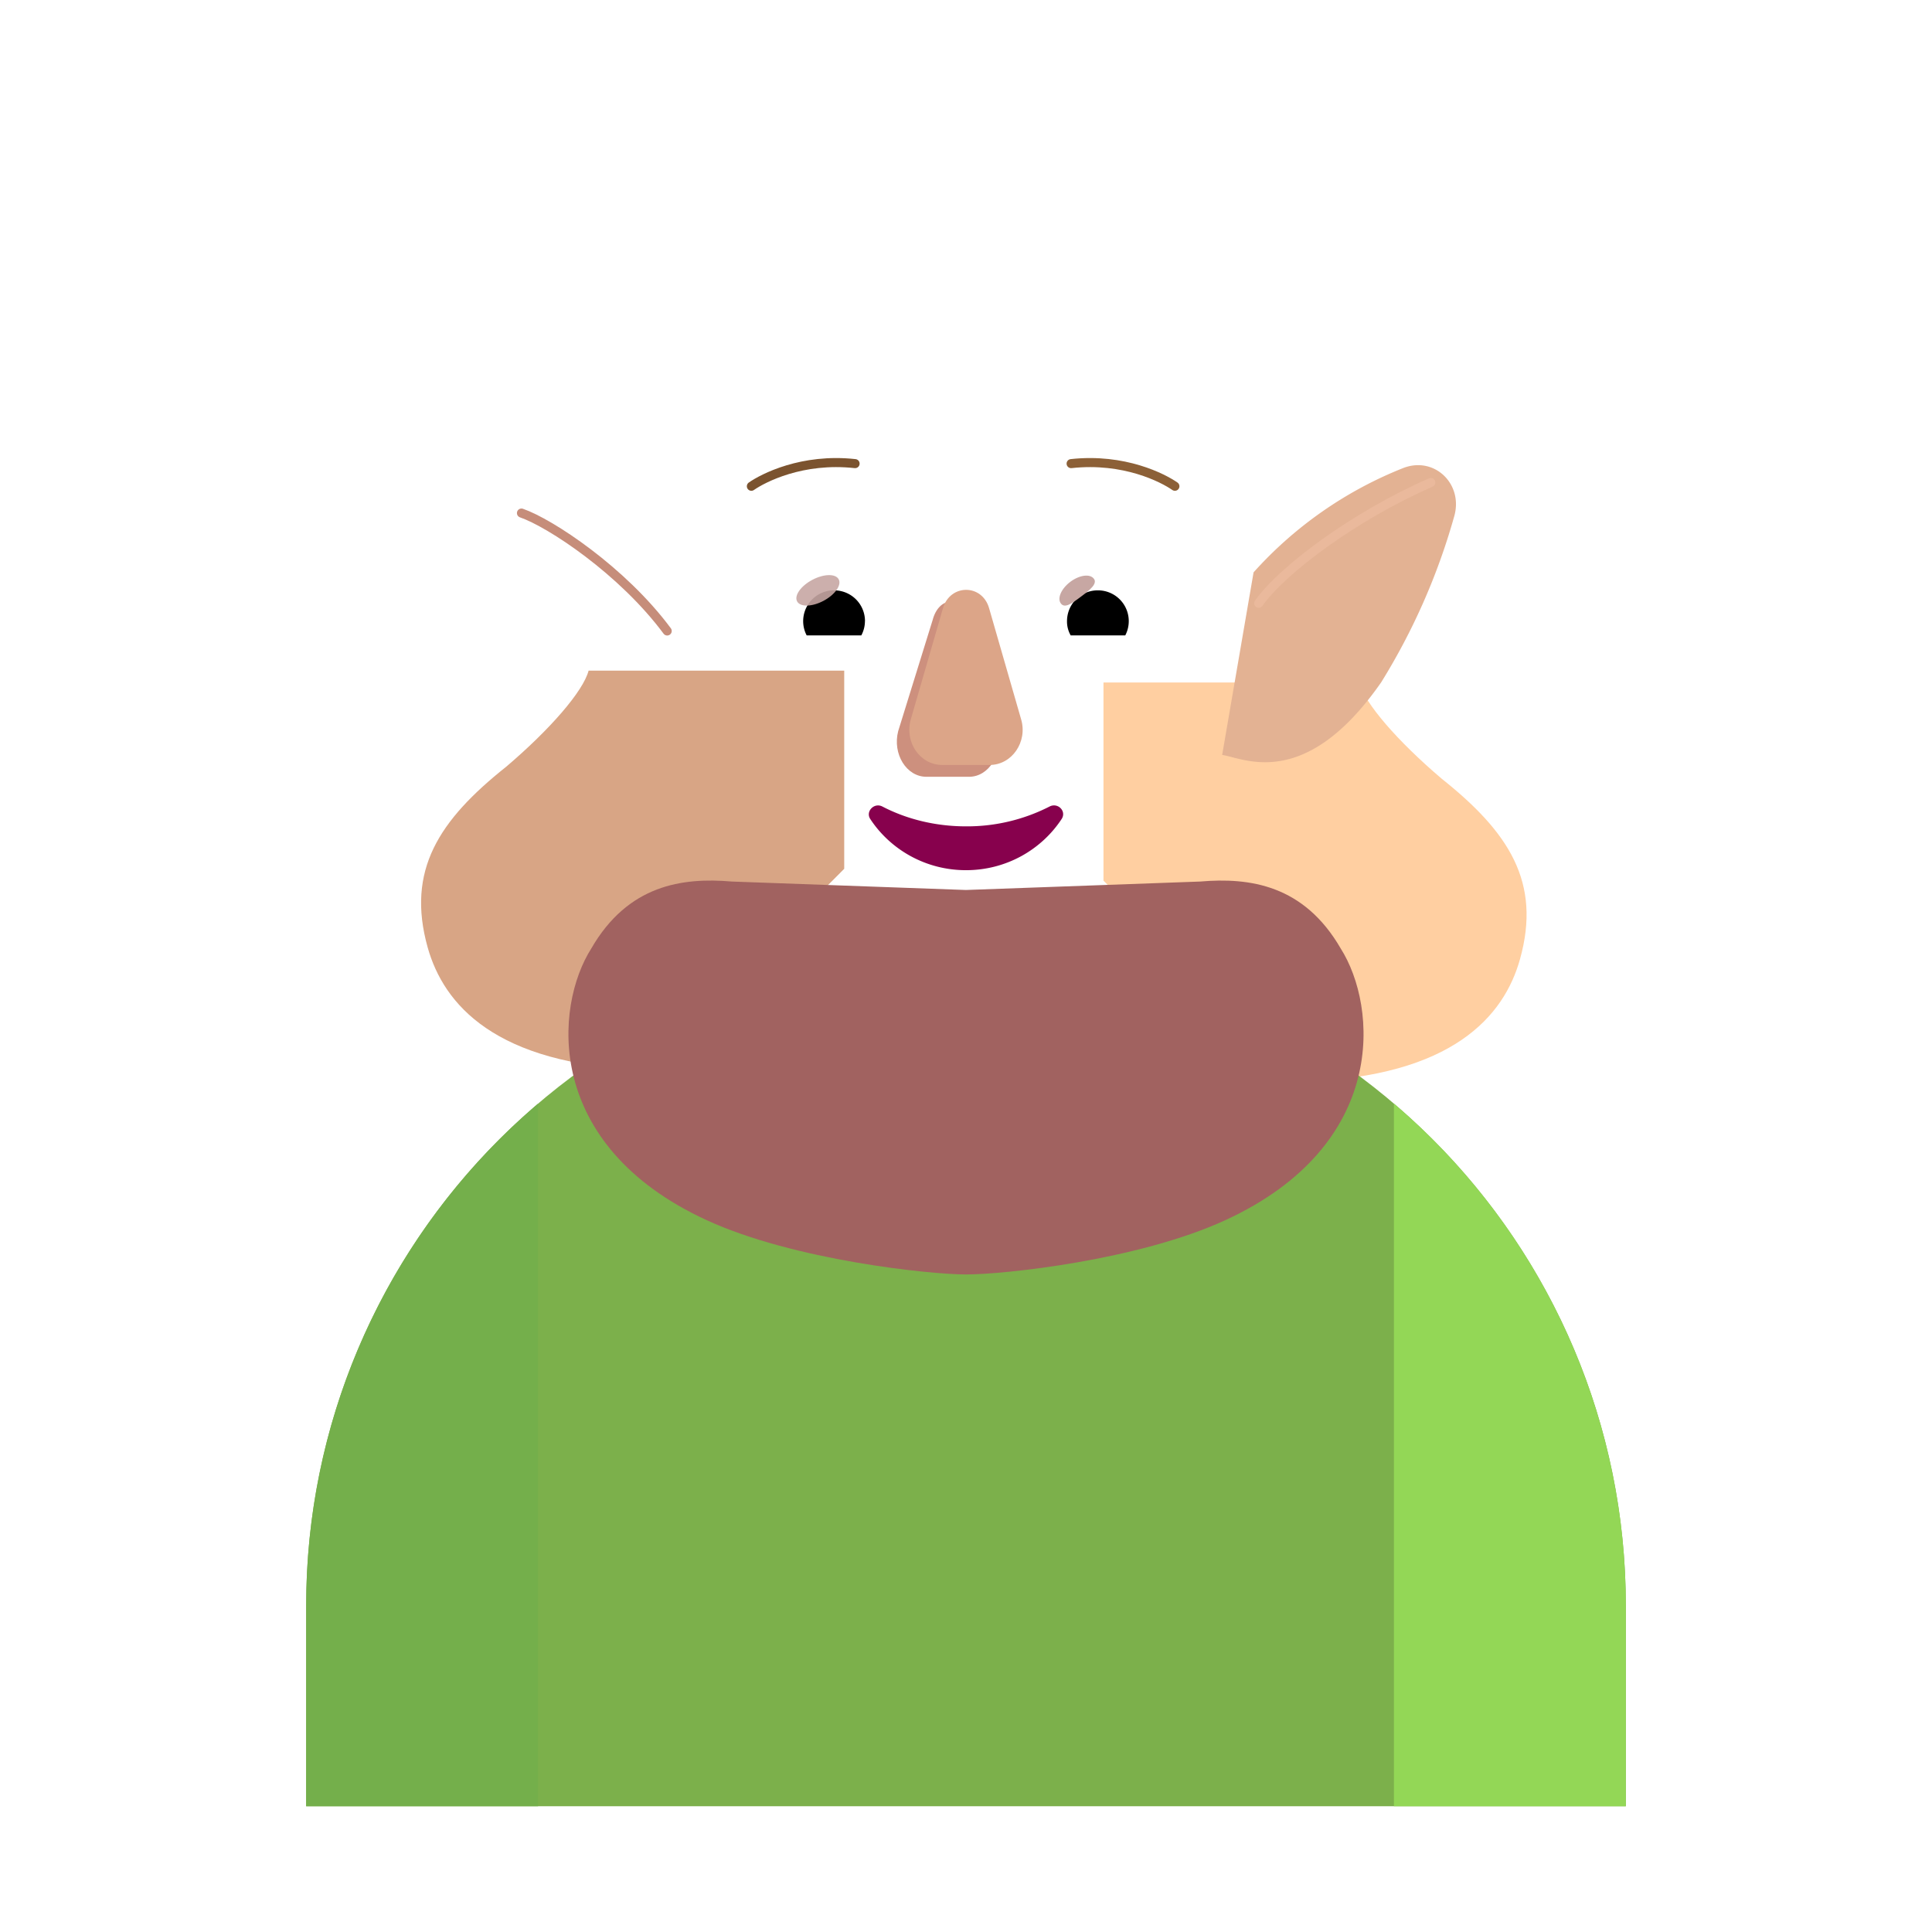 <svg xmlns="http://www.w3.org/2000/svg" width="3em" height="3em" viewBox="0 0 32 32"><g fill="none"><g filter="url(#)"><path fill="#FFCFA1" d="M23.879 12.898c-.735-.625-1.279-1.255-1.368-1.594h-4.234v3.282l3.313 3.328c2.469-.082 3.322-1.085 3.585-2.024c.36-1.28-.187-2.109-1.296-2.992"/><path fill="url(#)" d="M23.879 12.898c-.735-.625-1.279-1.255-1.368-1.594h-4.234v3.282l3.313 3.328c2.469-.082 3.322-1.085 3.585-2.024c.36-1.28-.187-2.109-1.296-2.992"/><path fill="url(#)" d="M23.879 12.898c-.735-.625-1.279-1.255-1.368-1.594h-4.234v3.282l3.313 3.328c2.469-.082 3.322-1.085 3.585-2.024c.36-1.28-.187-2.109-1.296-2.992"/></g><path fill="url(#)" d="M23.879 12.898c-.735-.625-1.279-1.255-1.368-1.594h-4.234v3.282l3.313 3.328c2.469-.082 3.322-1.085 3.585-2.024c.36-1.28-.187-2.109-1.296-2.992"/><path fill="url(#)" d="M23.879 12.898c-.735-.625-1.279-1.255-1.368-1.594h-4.234v3.282l3.313 3.328c2.469-.082 3.322-1.085 3.585-2.024c.36-1.28-.187-2.109-1.296-2.992"/><g filter="url(#)"><path fill="#D8A585" d="M8.381 12.702c.735-.625 1.279-1.255 1.368-1.594h4.234v3.282l-3.313 3.328c-2.469-.082-3.322-1.084-3.586-2.024c-.359-1.28.188-2.109 1.297-2.992"/><path fill="url(#)" d="M8.381 12.702c.735-.625 1.279-1.255 1.368-1.594h4.234v3.282l-3.313 3.328c-2.469-.082-3.322-1.084-3.586-2.024c-.359-1.28.188-2.109 1.297-2.992"/><path fill="url(#)" d="M8.381 12.702c.735-.625 1.279-1.255 1.368-1.594h4.234v3.282l-3.313 3.328c-2.469-.082-3.322-1.084-3.586-2.024c-.359-1.28.188-2.109 1.297-2.992"/></g><path fill="#7CB04B" d="M5.071 26.599c0-6.036 4.893-10.93 10.929-10.93s10.929 4.894 10.929 10.93v3.318H5.07z"/><path fill="url(#)" d="M5.071 26.599c0-6.036 4.893-10.93 10.929-10.93s10.929 4.894 10.929 10.93v3.318H5.07z"/><path fill="url(#)" d="M5.071 26.599c0-6.036 4.893-10.93 10.929-10.93s10.929 4.894 10.929 10.93v3.318H5.07z"/><path fill="url(#)" d="M5.071 26.599c0-6.036 4.893-10.93 10.929-10.93s10.929 4.894 10.929 10.93v3.318H5.07z"/><path fill="#74AF4B" d="M8.912 18.28a10.9 10.9 0 0 0-3.84 8.318v3.319h3.84z"/><path fill="url(#)" d="M8.912 18.28a10.9 10.9 0 0 0-3.84 8.318v3.319h3.84z"/><path fill="url(#)" d="M8.912 18.28a10.9 10.9 0 0 0-3.84 8.318v3.319h3.84z"/><path fill="url(#)" d="M8.912 18.28a10.9 10.9 0 0 0-3.84 8.318v3.319h3.84z"/><path fill="#93D756" d="M23.088 18.28a10.9 10.9 0 0 1 3.84 8.318v3.319h-3.84z"/><path fill="url(#)" d="M23.088 18.28a10.9 10.9 0 0 1 3.84 8.318v3.319h-3.84z"/><path fill="url(#)" d="M23.088 18.28a10.9 10.9 0 0 1 3.84 8.318v3.319h-3.84z"/><path fill="url(#)" d="M23.088 18.28a10.9 10.9 0 0 1 3.84 8.318v3.319h-3.84z"/><path fill="url(#)" d="M16.274 29.917L7.053 20.32a10.95 10.95 0 0 1 5.854-4.207L26.69 29.917z"/><path fill="url(#)" d="M16.274 29.917L7.053 20.32a10.95 10.95 0 0 1 5.854-4.207L26.69 29.917z"/><path fill="url(#)" d="M16.274 29.917L7.053 20.32a10.95 10.95 0 0 1 5.854-4.207L26.69 29.917z"/><path fill="url(#)" d="M16.274 29.917L7.053 20.32a10.95 10.95 0 0 1 5.854-4.207L26.69 29.917z"/><path fill="url(#)" d="M16.274 29.917L7.053 20.32a10.95 10.95 0 0 1 5.854-4.207L26.69 29.917z"/><path fill="url(#)" d="M16.274 29.917L7.053 20.32a10.95 10.95 0 0 1 5.854-4.207L26.69 29.917z"/><g filter="url(#)"><path fill="url(#)" d="M15.706 21.11c.263.22.79.923.79 1.906c0 1.053-.358 1.646-.702 2.06a.115.115 0 0 1-.177 0c-.343-.414-.702-1.007-.702-2.06c0-.983.527-1.686.79-1.907"/></g><g filter="url(#)"><path fill="url(#)" d="M15.988 21.07c.264.221.79.924.79 1.907c0 1.052-.358 1.646-.701 2.06a.115.115 0 0 1-.178 0c-.343-.414-.702-1.008-.702-2.06c0-.983.528-1.686.791-1.907"/></g><path fill="#A16260" d="M12.12 14.601c-.82-.07-1.718.055-2.327 1.11c-.61.96-.793 3.255 1.914 4.5c1.443.663 3.695.898 4.293.898c.633 0 2.85-.235 4.293-.898c2.707-1.245 2.523-3.54 1.914-4.5c-.61-1.055-1.508-1.18-2.328-1.11l-3.88.14z"/><path fill="url(#)" d="M12.12 14.601c-.82-.07-1.718.055-2.327 1.11c-.61.96-.793 3.255 1.914 4.5c1.443.663 3.695.898 4.293.898c.633 0 2.85-.235 4.293-.898c2.707-1.245 2.523-3.54 1.914-4.5c-.61-1.055-1.508-1.18-2.328-1.11l-3.88.14z"/><path fill="url(#)" d="M12.12 14.601c-.82-.07-1.718.055-2.327 1.11c-.61.96-.793 3.255 1.914 4.5c1.443.663 3.695.898 4.293.898c.633 0 2.85-.235 4.293-.898c2.707-1.245 2.523-3.54 1.914-4.5c-.61-1.055-1.508-1.18-2.328-1.11l-3.88.14z"/><path fill="url(#)" d="M12.12 14.601c-.82-.07-1.718.055-2.327 1.11c-.61.96-.793 3.255 1.914 4.5c1.443.663 3.695.898 4.293.898c.633 0 2.85-.235 4.293-.898c2.707-1.245 2.523-3.54 1.914-4.5c-.61-1.055-1.508-1.18-2.328-1.11l-3.88.14z"/><path fill="url(#)" d="M12.12 14.601c-.82-.07-1.718.055-2.327 1.11c-.61.96-.793 3.255 1.914 4.5c1.443.663 3.695.898 4.293.898c.633 0 2.85-.235 4.293-.898c2.707-1.245 2.523-3.54 1.914-4.5c-.61-1.055-1.508-1.18-2.328-1.11l-3.88.14z"/><path fill="url(#)" d="M12.12 14.601c-.82-.07-1.718.055-2.327 1.11c-.61.96-.793 3.255 1.914 4.5c1.443.663 3.695.898 4.293.898c.633 0 2.85-.235 4.293-.898c2.707-1.245 2.523-3.54 1.914-4.5c-.61-1.055-1.508-1.18-2.328-1.11l-3.88.14z"/><path fill="url(#)" d="M12.12 14.601c-.82-.07-1.718.055-2.327 1.11c-.61.96-.793 3.255 1.914 4.5c1.443.663 3.695.898 4.293.898c.633 0 2.85-.235 4.293-.898c2.707-1.245 2.523-3.54 1.914-4.5c-.61-1.055-1.508-1.18-2.328-1.11l-3.88.14z"/><path fill="url(#)" d="M12.12 14.601c-.82-.07-1.718.055-2.327 1.11c-.61.96-.793 3.255 1.914 4.5c1.443.663 3.695.898 4.293.898c.633 0 2.85-.235 4.293-.898c2.707-1.245 2.523-3.54 1.914-4.5c-.61-1.055-1.508-1.18-2.328-1.11l-3.88.14z"/><path fill="url(#)" d="M12.12 14.601c-.82-.07-1.718.055-2.327 1.11c-.61.96-.793 3.255 1.914 4.5c1.443.663 3.695.898 4.293.898c.633 0 2.85-.235 4.293-.898c2.707-1.245 2.523-3.54 1.914-4.5c-.61-1.055-1.508-1.18-2.328-1.11l-3.88.14z"/><path fill="url(#)" d="m15.719 20.23l-2.871-4.066h6.265L16.25 20.23c-.164.215-.395.2-.531 0"/><path fill="url(#)" d="m15.719 20.23l-2.871-4.066h6.265L16.25 20.23c-.164.215-.395.2-.531 0"/><path fill="url(#)" d="m15.719 20.23l-2.871-4.066h6.265L16.25 20.23c-.164.215-.395.2-.531 0"/><path fill="url(#)" d="m15.719 20.23l-2.871-4.066h6.265L16.25 20.23c-.164.215-.395.2-.531 0"/><path fill="url(#)" d="m15.719 20.23l-2.871-4.066h6.265L16.25 20.23c-.164.215-.395.2-.531 0"/><g filter="url(#)"><path fill="url(#)" d="M8.763 7.754a6.6 6.6 0 0 1 2.473 1.726l.52 3.024c-.356.052-1.371.609-2.633-1.203a10.7 10.7 0 0 1-1.21-2.751c-.152-.536.332-1.001.85-.796"/><path fill="url(#)" d="M8.763 7.754a6.6 6.6 0 0 1 2.473 1.726l.52 3.024c-.356.052-1.371.609-2.633-1.203a10.7 10.7 0 0 1-1.21-2.751c-.152-.536.332-1.001.85-.796"/></g><path fill="url(#)" d="M11.045 10.633c-.7-.994-1.823-1.7-2.297-1.93c.406 1.25 1.156 2.75 1.617 2.992a.55.55 0 0 0 .735-.18z"/><path fill="url(#)" d="M11.045 10.633c-.7-.994-1.823-1.7-2.297-1.93c.406 1.25 1.156 2.75 1.617 2.992a.55.55 0 0 0 .735-.18z"/><g filter="url(#)"><path stroke="#C68D7A" stroke-linecap="round" stroke-width=".15" d="M8.637 8.498c.476.164 1.672.953 2.414 1.953"/></g><g filter="url(#)"><path fill="#E3B293" d="M23.237 7.754a6.6 6.6 0 0 0-2.474 1.726l-.52 3.024c.357.052 1.372.609 2.634-1.203a10.7 10.7 0 0 0 1.21-2.751c.152-.536-.332-1.001-.85-.796"/></g><g filter="url(#)"><path stroke="#EAB99C" stroke-linecap="round" stroke-width=".15" d="M20.848 9.992c.383-.547 1.589-1.45 2.851-2"/></g><g filter="url(#)"><path fill="url(#)" d="M20.914 10.767c.849-1.205 2.226-1.99 2.801-2.267c-.25 1.656-1.219 3.117-1.992 3.617c-.424.274-.765-.11-.875-.28z"/></g><g filter="url(#)"><path fill="url(#)" d="M20.955 10.633c.7-.994 1.823-1.7 2.297-1.93c-.407 1.25-1.157 2.75-1.618 2.992a.55.55 0 0 1-.734-.18z"/><path fill="url(#)" d="M20.955 10.633c.7-.994 1.823-1.7 2.297-1.93c-.407 1.25-1.157 2.75-1.618 2.992a.55.55 0 0 1-.734-.18z"/></g><g filter="url(#)"><path fill="url(#)" d="m10.967 12.976l-.306-5.874c.58-.709 2.468-2.126 5.37-2.126s4.674 1.417 5.213 2.126l-.267 5.887c-.005.446-.219 1.552-.86 2.42c-.8 1.087-2.218 1.579-4.165 1.579s-3.34-.508-4.141-1.594c-.64-.869-.839-1.972-.844-2.418"/><path fill="url(#)" d="m10.967 12.976l-.306-5.874c.58-.709 2.468-2.126 5.37-2.126s4.674 1.417 5.213 2.126l-.267 5.887c-.005.446-.219 1.552-.86 2.42c-.8 1.087-2.218 1.579-4.165 1.579s-3.34-.508-4.141-1.594c-.64-.869-.839-1.972-.844-2.418"/><path fill="url(#)" d="m10.967 12.976l-.306-5.874c.58-.709 2.468-2.126 5.37-2.126s4.674 1.417 5.213 2.126l-.267 5.887c-.005.446-.219 1.552-.86 2.42c-.8 1.087-2.218 1.579-4.165 1.579s-3.34-.508-4.141-1.594c-.64-.869-.839-1.972-.844-2.418"/><path fill="url(#)" d="m10.967 12.976l-.306-5.874c.58-.709 2.468-2.126 5.37-2.126s4.674 1.417 5.213 2.126l-.267 5.887c-.005.446-.219 1.552-.86 2.42c-.8 1.087-2.218 1.579-4.165 1.579s-3.34-.508-4.141-1.594c-.64-.869-.839-1.972-.844-2.418"/><path fill="url(#)" d="m10.967 12.976l-.306-5.874c.58-.709 2.468-2.126 5.37-2.126s4.674 1.417 5.213 2.126l-.267 5.887c-.005.446-.219 1.552-.86 2.42c-.8 1.087-2.218 1.579-4.165 1.579s-3.34-.508-4.141-1.594c-.64-.869-.839-1.972-.844-2.418"/><path fill="url(#)" d="m10.967 12.976l-.306-5.874c.58-.709 2.468-2.126 5.37-2.126s4.674 1.417 5.213 2.126l-.267 5.887c-.005.446-.219 1.552-.86 2.42c-.8 1.087-2.218 1.579-4.165 1.579s-3.34-.508-4.141-1.594c-.64-.869-.839-1.972-.844-2.418"/></g><path fill="url(#)" d="m10.967 12.976l-.306-5.874c.58-.709 2.468-2.126 5.37-2.126s4.674 1.417 5.213 2.126l-.267 5.887c-.005.446-.219 1.552-.86 2.42c-.8 1.087-2.218 1.579-4.165 1.579s-3.34-.508-4.141-1.594c-.64-.869-.839-1.972-.844-2.418"/><path fill="url(#)" d="m10.722 8.104l.042.9a6.7 6.7 0 0 0-.925-.703c-.579-1.153-.547-1.839-.238-2.569c.285-.672.978-1.072 1.422-1.329q.083-.046.153-.089q.116-.069.218-.124c.31-.174.544-.305.996-.856c1.008-1.367 2-1.328 2.72-1.18l.185.039c.335.07.48.1.654.1c.186 0 .315-.027.61-.088l.243-.05c.73-.15 1.738-.188 2.761 1.179c.459.551.696.682 1.012.856q.103.055.222.124l.154.09c.452.256 1.155.656 1.444 1.328c.314.732.347 1.418-.245 2.575c-.413.262-.75.54-1.008.785l.045-.988c.03-.428-.357-1.368-1.269-1.368c-.8 0-1.167.01-1.364.016l-.165.004c-.785 0-1.58-.184-2.126-.984h-.623c-.537.8-1.32.984-2.093.984l-.175-.004a49 49 0 0 0-1.4-.016c-.898 0-1.278.94-1.25 1.368"/><path fill="url(#)" d="m10.722 8.104l.042.9a6.7 6.7 0 0 0-.925-.703c-.579-1.153-.547-1.839-.238-2.569c.285-.672.978-1.072 1.422-1.329q.083-.046.153-.089q.116-.069.218-.124c.31-.174.544-.305.996-.856c1.008-1.367 2-1.328 2.72-1.18l.185.039c.335.07.48.1.654.1c.186 0 .315-.027.61-.088l.243-.05c.73-.15 1.738-.188 2.761 1.179c.459.551.696.682 1.012.856q.103.055.222.124l.154.09c.452.256 1.155.656 1.444 1.328c.314.732.347 1.418-.245 2.575c-.413.262-.75.54-1.008.785l.045-.988c.03-.428-.357-1.368-1.269-1.368c-.8 0-1.167.01-1.364.016l-.165.004c-.785 0-1.58-.184-2.126-.984h-.623c-.537.8-1.32.984-2.093.984l-.175-.004a49 49 0 0 0-1.4-.016c-.898 0-1.278.94-1.25 1.368"/><path fill="url(#)" d="m10.722 8.104l.042.9a6.7 6.7 0 0 0-.925-.703c-.579-1.153-.547-1.839-.238-2.569c.285-.672.978-1.072 1.422-1.329q.083-.046.153-.089q.116-.069.218-.124c.31-.174.544-.305.996-.856c1.008-1.367 2-1.328 2.72-1.18l.185.039c.335.07.48.1.654.1c.186 0 .315-.027.61-.088l.243-.05c.73-.15 1.738-.188 2.761 1.179c.459.551.696.682 1.012.856q.103.055.222.124l.154.09c.452.256 1.155.656 1.444 1.328c.314.732.347 1.418-.245 2.575c-.413.262-.75.54-1.008.785l.045-.988c.03-.428-.357-1.368-1.269-1.368c-.8 0-1.167.01-1.364.016l-.165.004c-.785 0-1.58-.184-2.126-.984h-.623c-.537.8-1.32.984-2.093.984l-.175-.004a49 49 0 0 0-1.4-.016c-.898 0-1.278.94-1.25 1.368"/><path fill="url(#)" d="m10.722 8.104l.042.9a6.7 6.7 0 0 0-.925-.703c-.579-1.153-.547-1.839-.238-2.569c.285-.672.978-1.072 1.422-1.329q.083-.046.153-.089q.116-.069.218-.124c.31-.174.544-.305.996-.856c1.008-1.367 2-1.328 2.72-1.18l.185.039c.335.07.48.1.654.1c.186 0 .315-.027.61-.088l.243-.05c.73-.15 1.738-.188 2.761 1.179c.459.551.696.682 1.012.856q.103.055.222.124l.154.09c.452.256 1.155.656 1.444 1.328c.314.732.347 1.418-.245 2.575c-.413.262-.75.54-1.008.785l.045-.988c.03-.428-.357-1.368-1.269-1.368c-.8 0-1.167.01-1.364.016l-.165.004c-.785 0-1.58-.184-2.126-.984h-.623c-.537.8-1.32.984-2.093.984l-.175-.004a49 49 0 0 0-1.4-.016c-.898 0-1.278.94-1.25 1.368"/><path fill="url(#)" d="m10.722 8.104l.042.9a6.7 6.7 0 0 0-.925-.703c-.579-1.153-.547-1.839-.238-2.569c.285-.672.978-1.072 1.422-1.329q.083-.046.153-.089q.116-.069.218-.124c.31-.174.544-.305.996-.856c1.008-1.367 2-1.328 2.72-1.18l.185.039c.335.07.48.1.654.1c.186 0 .315-.027.61-.088l.243-.05c.73-.15 1.738-.188 2.761 1.179c.459.551.696.682 1.012.856q.103.055.222.124l.154.09c.452.256 1.155.656 1.444 1.328c.314.732.347 1.418-.245 2.575c-.413.262-.75.54-1.008.785l.045-.988c.03-.428-.357-1.368-1.269-1.368c-.8 0-1.167.01-1.364.016l-.165.004c-.785 0-1.58-.184-2.126-.984h-.623c-.537.8-1.32.984-2.093.984l-.175-.004a49 49 0 0 0-1.4-.016c-.898 0-1.278.94-1.25 1.368"/><path fill="url(#)" d="m10.722 8.104l.042.9a6.7 6.7 0 0 0-.925-.703c-.579-1.153-.547-1.839-.238-2.569c.285-.672.978-1.072 1.422-1.329q.083-.046.153-.089q.116-.069.218-.124c.31-.174.544-.305.996-.856c1.008-1.367 2-1.328 2.72-1.18l.185.039c.335.07.48.1.654.1c.186 0 .315-.027.61-.088l.243-.05c.73-.15 1.738-.188 2.761 1.179c.459.551.696.682 1.012.856q.103.055.222.124l.154.09c.452.256 1.155.656 1.444 1.328c.314.732.347 1.418-.245 2.575c-.413.262-.75.54-1.008.785l.045-.988c.03-.428-.357-1.368-1.269-1.368c-.8 0-1.167.01-1.364.016l-.165.004c-.785 0-1.58-.184-2.126-.984h-.623c-.537.8-1.32.984-2.093.984l-.175-.004a49 49 0 0 0-1.4-.016c-.898 0-1.278.94-1.25 1.368"/><path fill="url(#)" d="m10.722 8.104l.042.9a6.7 6.7 0 0 0-.925-.703c-.579-1.153-.547-1.839-.238-2.569c.285-.672.978-1.072 1.422-1.329q.083-.046.153-.089q.116-.069.218-.124c.31-.174.544-.305.996-.856c1.008-1.367 2-1.328 2.72-1.18l.185.039c.335.07.48.1.654.1c.186 0 .315-.027.61-.088l.243-.05c.73-.15 1.738-.188 2.761 1.179c.459.551.696.682 1.012.856q.103.055.222.124l.154.09c.452.256 1.155.656 1.444 1.328c.314.732.347 1.418-.245 2.575c-.413.262-.75.54-1.008.785l.045-.988c.03-.428-.357-1.368-1.269-1.368c-.8 0-1.167.01-1.364.016l-.165.004c-.785 0-1.58-.184-2.126-.984h-.623c-.537.8-1.32.984-2.093.984l-.175-.004a49 49 0 0 0-1.4-.016c-.898 0-1.278.94-1.25 1.368"/><g filter="url(#)"><path fill="url(#)" d="M10.16 6.625c.057.825.292 1.336.435 1.445c-.023-.221.132-.67.375-.977c.244-.306.664-.463.883-.468c.076 0 .44-.024 1.196 0c1.484.046 1.937-.149 2.601-1.094s.44-1.875.05-2.29a1.174 1.174 0 0 0-1.657-.046c-.53.492-.96.414-2.093.89s-1.86 1.508-1.79 2.54"/><path fill="url(#)" d="M10.16 6.625c.057.825.292 1.336.435 1.445c-.023-.221.132-.67.375-.977c.244-.306.664-.463.883-.468c.076 0 .44-.024 1.196 0c1.484.046 1.937-.149 2.601-1.094s.44-1.875.05-2.29a1.174 1.174 0 0 0-1.657-.046c-.53.492-.96.414-2.093.89s-1.86 1.508-1.79 2.54"/></g><g filter="url(#)"><path fill="url(#)" d="M21.744 6.625c-.056.825-.357 1.25-.5 1.359c.023-.221-.092-.67-.336-.977a1.01 1.01 0 0 0-.784-.382h-1.247c-.945 0-2.008-.141-2.672-1.086s-.39-1.883 0-2.297a1.174 1.174 0 0 1 1.656-.047c.531.492.961.414 2.094.89s1.86 1.508 1.789 2.54"/><path fill="url(#)" d="M21.744 6.625c-.056.825-.357 1.25-.5 1.359c.023-.221-.092-.67-.336-.977a1.01 1.01 0 0 0-.784-.382h-1.247c-.945 0-2.008-.141-2.672-1.086s-.39-1.883 0-2.297a1.174 1.174 0 0 1 1.656-.047c.531.492.961.414 2.094.89s1.86 1.508 1.789 2.54"/><path fill="url(#)" d="M21.744 6.625c-.056.825-.357 1.25-.5 1.359c.023-.221-.092-.67-.336-.977a1.01 1.01 0 0 0-.784-.382h-1.247c-.945 0-2.008-.141-2.672-1.086s-.39-1.883 0-2.297a1.174 1.174 0 0 1 1.656-.047c.531.492.961.414 2.094.89s1.86 1.508 1.789 2.54"/><path fill="url(#)" d="M21.744 6.625c-.056.825-.357 1.25-.5 1.359c.023-.221-.092-.67-.336-.977a1.01 1.01 0 0 0-.784-.382h-1.247c-.945 0-2.008-.141-2.672-1.086s-.39-1.883 0-2.297a1.174 1.174 0 0 1 1.656-.047c.531.492.961.414 2.094.89s1.86 1.508 1.789 2.54"/></g><path fill="url(#)" d="M8.85 5.65a.53.53 0 0 1 .529-.53h13.18a.53.53 0 0 1 0 1.06H9.378a.53.53 0 0 1-.53-.53"/><path fill="url(#)" d="M8.85 5.65a.53.53 0 0 1 .529-.53h13.18a.53.53 0 0 1 0 1.06H9.378a.53.53 0 0 1-.53-.53"/><path fill="url(#)" d="M8.85 5.65a.53.53 0 0 1 .529-.53h13.18a.53.53 0 0 1 0 1.06H9.378a.53.53 0 0 1-.53-.53"/><path fill="url(#)" d="M8.85 5.65a.53.53 0 0 1 .529-.53h13.18a.53.53 0 0 1 0 1.06H9.378a.53.53 0 0 1-.53-.53"/><path fill="url(#)" d="M8.85 5.65a.53.53 0 0 1 .529-.53h13.18a.53.53 0 0 1 0 1.06H9.378a.53.53 0 0 1-.53-.53"/><path fill="url(#)" d="M8.85 5.65a.53.53 0 0 1 .529-.53h13.18a.53.53 0 0 1 0 1.06H9.378a.53.53 0 0 1-.53-.53"/><path fill="url(#)" d="M15.906 3.622a.103.103 0 0 1 .144 0c.269.257.694.871.694 1.702c0 .974-.346 1.524-.679 1.907a.115.115 0 0 1-.174 0c-.332-.383-.678-.933-.678-1.907c0-.83.425-1.445.693-1.702"/><path stroke="url(#)" stroke-linecap="round" stroke-width=".5" d="M12.445 8.054c.195-.136.84-.472 1.718-.375"/><g filter="url(#)"><path stroke="#7B532F" stroke-linecap="round" stroke-width=".15" d="M12.445 8.054c.195-.136.84-.472 1.718-.375"/></g><path stroke="url(#)" stroke-linecap="round" stroke-width=".5" d="M19.46 8.054c-.195-.136-.84-.472-1.719-.375"/><g filter="url(#)"><path stroke="#8C6037" stroke-linecap="round" stroke-width=".15" d="M19.46 8.054c-.195-.136-.84-.472-1.719-.375"/></g><g filter="url(#)"><path fill="#CD907E" d="m15.447 10.271l-.57 1.838c-.098.379.136.757.467.757h.707c.331 0 .565-.384.468-.757l-.478-1.838c-.102-.407-.487-.407-.594 0"/></g><path fill="#DCA588" d="m15.618 10.075l-.532 1.839c-.109.378.152.756.52.756h.787c.369 0 .63-.384.52-.756l-.53-1.839c-.115-.407-.646-.407-.765 0"/><path fill="url(#)" d="m15.618 10.075l-.532 1.839c-.109.378.152.756.52.756h.787c.369 0 .63-.384.52-.756l-.53-1.839c-.115-.407-.646-.407-.765 0"/><path fill="url(#)" d="m15.618 10.075l-.532 1.839c-.109.378.152.756.52.756h.787c.369 0 .63-.384.52-.756l-.53-1.839c-.115-.407-.646-.407-.765 0"/><path fill="url(#)" d="m15.618 10.075l-.532 1.839c-.109.378.152.756.52.756h.787c.369 0 .63-.384.52-.756l-.53-1.839c-.115-.407-.646-.407-.765 0"/><g filter="url(#)"><path stroke="url(#)" stroke-width=".15" d="M16 13.687c-.508 0-.985-.12-1.386-.329c-.137-.07-.284.085-.198.21c.335.507.919.845 1.584.845s1.248-.338 1.583-.846c.087-.13-.06-.279-.198-.209a3 3 0 0 1-1.385.329Z"/></g><path fill="#87014D" d="M16 13.687c-.508 0-.985-.12-1.386-.329c-.137-.07-.284.085-.198.21c.335.507.919.845 1.584.845s1.248-.338 1.583-.846c.087-.13-.06-.279-.198-.209a3 3 0 0 1-1.385.329"/><path fill="#fff" d="M18.39 9.125c.654 0 1.206.45 1.356 1.059a.274.274 0 0 1-.268.34h-2.231a.23.23 0 0 1-.227-.271a1.4 1.4 0 0 1 1.37-1.128"/><path fill="url(#)" d="M18.184 9.397a.893.893 0 0 1 .86 1.127H17.32a.896.896 0 0 1 .864-1.128"/><path fill="#000" d="M17.673 10.29c0-.285.227-.512.51-.512a.51.51 0 0 1 .455.746h-.904a.46.46 0 0 1-.061-.235"/><g filter="url(#)"><path fill="#C7A7A3" d="M18.118 9.585c.064.085-.07.19-.22.302c-.151.113-.264.193-.327.108c-.064-.085.007-.246.158-.359s.326-.136.389-.05"/><path fill="url(#)" d="M18.118 9.585c.064.085-.07.19-.22.302c-.151.113-.264.193-.327.108c-.064-.085.007-.246.158-.359s.326-.136.389-.05"/></g><g filter="url(#)"><path fill="url(#)" d="M18.979 10.172a.84.84 0 0 0-.232-.463l-.26.285l.118.228z"/></g><path fill="#fff" d="M13.609 9.125c-.653 0-1.205.45-1.355 1.059c-.045.174.09.34.268.34h2.23a.23.23 0 0 0 .228-.271a1.4 1.4 0 0 0-1.371-1.128"/><path fill="url(#)" d="M13.816 9.396a.893.893 0 0 0-.86 1.128h1.724a1 1 0 0 0 .032-.235a.9.9 0 0 0-.896-.893"/><path fill="#000" d="M14.327 10.289a.51.51 0 0 0-.511-.511a.51.51 0 0 0-.455.746h.905a.5.5 0 0 0 .06-.235"/><g filter="url(#)"><path fill="url(#)" d="M14.631 10.184c0-.288-.234-.48-.298-.538l-.288.278l.177.362z"/></g><g filter="url(#)"><ellipse cx="13.547" cy="9.778" fill="#C7A7A3" fill-opacity=".9" rx=".39" ry=".197" transform="rotate(-27.914 13.547 9.778)"/><ellipse cx="13.547" cy="9.778" fill="url(#)" rx=".39" ry=".197" transform="rotate(-27.914 13.547 9.778)"/></g><g filter="url(#)"><path stroke="url(#)" stroke-linecap="round" stroke-width=".15" d="M14.049 18.414L15.61 20.6c.12.125.428.3.703 0"/></g><defs><radialGradient id="" cx="0" cy="0" r="1" gradientTransform="matrix(-1.591 1.984 -5.14 -4.122 23.705 11.883)" gradientUnits="userSpaceOnUse"><stop offset=".324" stop-color="#FFF1BB"/><stop offset="1" stop-color="#FFDBAC" stop-opacity="0"/></radialGradient><radialGradient id="" cx="0" cy="0" r="1" gradientTransform="matrix(1.638 .291 -.826 4.656 20.317 14.03)" gradientUnits="userSpaceOnUse"><stop offset=".176" stop-color="#E3B482"/><stop offset="1" stop-color="#F2C192" stop-opacity="0"/></radialGradient><radialGradient id="" cx="0" cy="0" r="1" gradientTransform="matrix(.734 3.719 -3.6 .711 22.41 14.107)" gradientUnits="userSpaceOnUse"><stop offset=".881" stop-color="#F6D09D" stop-opacity="0"/><stop offset="1" stop-color="#D5B08A"/></radialGradient><radialGradient id="" cx="0" cy="0" r="1" gradientTransform="rotate(-65.289 25.201 -8.557)scale(1.944 3.023)" gradientUnits="userSpaceOnUse"><stop stop-color="#BDA75E"/><stop offset="1" stop-color="#E2BB85" stop-opacity="0"/></radialGradient><radialGradient id="" cx="0" cy="0" r="1" gradientTransform="matrix(-.769 -2.375 2.953 -.955 9.87 17.576)" gradientUnits="userSpaceOnUse"><stop stop-color="#B99C5F"/><stop offset="1" stop-color="#D8A584" stop-opacity="0"/></radialGradient><radialGradient id="" cx="0" cy="0" r="1" gradientTransform="matrix(-2.391 .579 -1.522 -6.287 12.111 14.413)" gradientUnits="userSpaceOnUse"><stop stop-color="#BD8D6A"/><stop offset="1" stop-color="#CB997A" stop-opacity="0"/></radialGradient><radialGradient id="" cx="0" cy="0" r="1" gradientTransform="matrix(-3.156 0 0 -11.66 23.142 20.664)" gradientUnits="userSpaceOnUse"><stop stop-color="#99DA64"/><stop offset="1" stop-color="#82B84C" stop-opacity="0"/></radialGradient><radialGradient id="" cx="0" cy="0" r="1" gradientTransform="rotate(-110.347 20.47 5.173)scale(3.595 4.807)" gradientUnits="userSpaceOnUse"><stop stop-color="#79B576"/><stop offset="1" stop-color="#79B576" stop-opacity="0"/></radialGradient><radialGradient id="" cx="0" cy="0" r="1" gradientTransform="matrix(-.597 0 0 -12.178 9.033 29.916)" gradientUnits="userSpaceOnUse"><stop offset=".214" stop-color="#4B8866"/><stop offset="1" stop-color="#4B8866" stop-opacity="0"/></radialGradient><radialGradient id="" cx="0" cy="0" r="1" gradientTransform="matrix(-1.693 6.878 -1.92 -.473 6.992 23.039)" gradientUnits="userSpaceOnUse"><stop stop-color="#82BD6C"/><stop offset="1" stop-color="#74B04F" stop-opacity="0"/></radialGradient><radialGradient id="" cx="0" cy="0" r="1" gradientTransform="matrix(-1.625 -10.406 1.713 -.268 25.58 28.351)" gradientUnits="userSpaceOnUse"><stop offset=".287" stop-color="#88C975"/><stop offset="1" stop-color="#88C975" stop-opacity="0"/></radialGradient><radialGradient id="" cx="0" cy="0" r="1" gradientTransform="matrix(.492 0 0 10.875 23.088 26.445)" gradientUnits="userSpaceOnUse"><stop stop-color="#509652"/><stop offset="1" stop-color="#67A16E" stop-opacity="0"/></radialGradient><radialGradient id="" cx="0" cy="0" r="1" gradientTransform="matrix(2.031 -2.656 14.811 11.326 15.736 29.758)" gradientUnits="userSpaceOnUse"><stop stop-color="#A85D71"/><stop offset="1" stop-color="#A85D71" stop-opacity="0"/></radialGradient><radialGradient id="" cx="0" cy="0" r="1" gradientTransform="rotate(-132.42 17.243 11.363)scale(18.16 26.373)" gradientUnits="userSpaceOnUse"><stop offset=".826" stop-color="#6E4641" stop-opacity="0"/><stop offset="1" stop-color="#6E4641"/></radialGradient><radialGradient id="" cx="0" cy="0" r="1" gradientTransform="matrix(0 4.531 -8.406 0 15.986 18.133)" gradientUnits="userSpaceOnUse"><stop offset=".612" stop-color="#512429"/><stop offset="1" stop-color="#824D4F" stop-opacity="0"/></radialGradient><radialGradient id="" cx="0" cy="0" r="1" gradientTransform="rotate(97.64 -1.617 18.109)scale(3.088 1.2)" gradientUnits="userSpaceOnUse"><stop stop-color="#6F403B"/><stop offset="1" stop-color="#7F4A45"/></radialGradient><radialGradient id="" cx="0" cy="0" r="1" gradientTransform="matrix(0 2.633 -.812 0 16.517 22.508)" gradientUnits="userSpaceOnUse"><stop stop-color="#FFFCC0"/><stop offset="1" stop-color="#FEE9B4"/></radialGradient><radialGradient id="" cx="0" cy="0" r="1" gradientTransform="matrix(0 4.82 -7.826 0 16 16.289)" gradientUnits="userSpaceOnUse"><stop offset=".609" stop-color="#A7606B" stop-opacity="0"/><stop offset="1" stop-color="#92465C"/></radialGradient><radialGradient id="" cx="0" cy="0" r="1" gradientTransform="matrix(2.375 3.875 -2.053 1.258 8.83 16.101)" gradientUnits="userSpaceOnUse"><stop stop-color="#9E6C66"/><stop offset="1" stop-color="#9E6C66" stop-opacity="0"/></radialGradient><radialGradient id="" cx="0" cy="0" r="1" gradientTransform="rotate(57.322 -7.396 18.171)scale(4.92 4.452)" gradientUnits="userSpaceOnUse"><stop offset=".162" stop-color="#77473A"/><stop offset="1" stop-color="#77473A" stop-opacity="0"/></radialGradient><radialGradient id="" cx="0" cy="0" r="1" gradientTransform="matrix(1.781 3.281 -2.803 1.521 12.924 15.133)" gradientUnits="userSpaceOnUse"><stop offset=".152" stop-color="#3E190E"/><stop offset="1" stop-color="#814A40" stop-opacity="0"/></radialGradient><radialGradient id="" cx="0" cy="0" r="1" gradientTransform="matrix(1.507 .89 -2.071 3.507 18.196 16.957)" gradientUnits="userSpaceOnUse"><stop offset=".154" stop-color="#7D422E"/><stop offset="1" stop-color="#945740" stop-opacity="0"/></radialGradient><radialGradient id="" cx="0" cy="0" r="1" gradientTransform="rotate(104.647 4.863 15.397)scale(4.142 9.13)" gradientUnits="userSpaceOnUse"><stop stop-color="#8E5034"/><stop offset="1" stop-color="#8E5034" stop-opacity="0"/></radialGradient><radialGradient id="" cx="0" cy="0" r="1" gradientTransform="rotate(36.076 -15.3 37.145)scale(.677 1.974)" gradientUnits="userSpaceOnUse"><stop offset=".153" stop-color="#6A3A22"/><stop offset="1" stop-color="#6A3A22" stop-opacity="0"/></radialGradient><radialGradient id="" cx="0" cy="0" r="1" gradientTransform="matrix(-2.724 2.969 -1.226 -1.125 22.585 15.976)" gradientUnits="userSpaceOnUse"><stop stop-color="#AB756A"/><stop offset="1" stop-color="#A86B65" stop-opacity="0"/></radialGradient><radialGradient id="" cx="0" cy="0" r="1" gradientTransform="matrix(2.25 -4.222 2.035 1.084 16.142 20.386)" gradientUnits="userSpaceOnUse"><stop offset=".07" stop-color="#D59F87"/><stop offset="1" stop-color="#C6907D"/></radialGradient><radialGradient id="" cx="0" cy="0" r="1" gradientTransform="matrix(0 1.438 -4.258 0 15.98 16.476)" gradientUnits="userSpaceOnUse"><stop offset=".363" stop-color="#B17160"/><stop offset="1" stop-color="#CA9480" stop-opacity="0"/></radialGradient><radialGradient id="" cx="0" cy="0" r="1" gradientTransform="rotate(42.523 -14.346 24.59)scale(3.583 2.636)" gradientUnits="userSpaceOnUse"><stop offset=".175" stop-color="#7F452E"/><stop offset="1" stop-color="#9E634A" stop-opacity="0"/></radialGradient><radialGradient id="" cx="0" cy="0" r="1" gradientTransform="matrix(1.438 -1.595 3.401 3.066 8.861 10.165)" gradientUnits="userSpaceOnUse"><stop stop-color="#B77C64"/><stop offset="1" stop-color="#BE856F"/></radialGradient><radialGradient id="" cx="0" cy="0" r="1" gradientTransform="rotate(72.147 -.353 10.026)scale(5.606 3.916)" gradientUnits="userSpaceOnUse"><stop offset=".707" stop-color="#BE8471" stop-opacity="0"/><stop offset="1" stop-color="#B67760"/></radialGradient><radialGradient id="" cx="0" cy="0" r="1" gradientTransform="rotate(-137.265 7.499 3.484)scale(2.579 1.753)" gradientUnits="userSpaceOnUse"><stop stop-color="#B47D69"/><stop offset="1" stop-color="#BD856F"/></radialGradient><radialGradient id="" cx="0" cy="0" r="1" gradientTransform="matrix(.875 -1.016 3.534 3.045 9.533 10.788)" gradientUnits="userSpaceOnUse"><stop offset=".5" stop-color="#B87F6A" stop-opacity="0"/><stop offset="1" stop-color="#B87F6A"/></radialGradient><radialGradient id="" cx="0" cy="0" r="1" gradientTransform="rotate(-54.058 22.006 -15.2)scale(3.86 2.294)" gradientUnits="userSpaceOnUse"><stop stop-color="#D4A287"/><stop offset="1" stop-color="#D8A487"/></radialGradient><radialGradient id="" cx="0" cy="0" r="1" gradientTransform="matrix(-1.117 -1.047 3.854 -4.113 22.707 10.851)" gradientUnits="userSpaceOnUse"><stop offset=".715" stop-color="#D5A184" stop-opacity="0"/><stop offset="1" stop-color="#D5A184"/></radialGradient><radialGradient id="" cx="0" cy="0" r="1" gradientTransform="matrix(-7.969 0 0 -10.114 19.486 10.982)" gradientUnits="userSpaceOnUse"><stop offset=".186" stop-color="#FDC49D"/><stop offset=".659" stop-color="#D09A83"/></radialGradient><radialGradient id="" cx="0" cy="0" r="1" gradientTransform="rotate(-113.782 9.778 .247)scale(1.593 1.683)" gradientUnits="userSpaceOnUse"><stop stop-color="#C5887B"/><stop offset="1" stop-color="#C4897D" stop-opacity="0"/></radialGradient><radialGradient id="" cx="0" cy="0" r="1" gradientTransform="matrix(-.058 -1.54 1.705 -.065 18.389 9.516)" gradientUnits="userSpaceOnUse"><stop offset=".318" stop-color="#E6A78D"/><stop offset="1" stop-color="#E8AF96" stop-opacity="0"/></radialGradient><radialGradient id="" cx="0" cy="0" r="1" gradientTransform="rotate(118.989 7.107 8.539)scale(2.644 1.906)" gradientUnits="userSpaceOnUse"><stop stop-color="#DEA692"/><stop offset="1" stop-color="#DEA692" stop-opacity="0"/></radialGradient><radialGradient id="" cx="0" cy="0" r="1" gradientTransform="matrix(1.62 3.725 -7.34 3.193 14.332 4.977)" gradientUnits="userSpaceOnUse"><stop offset=".171" stop-color="#C28475"/><stop offset="1" stop-color="#C28475" stop-opacity="0"/></radialGradient><radialGradient id="" cx="0" cy="0" r="1" gradientTransform="matrix(0 7.309 -10.3 0 15.952 9.68)" gradientUnits="userSpaceOnUse"><stop offset=".7" stop-color="#C08183" stop-opacity="0"/><stop offset="1" stop-color="#AE6B6C"/></radialGradient><radialGradient id="" cx="0" cy="0" r="1" gradientTransform="rotate(120.719 8.287 6.685)scale(5.016 9.454)" gradientUnits="userSpaceOnUse"><stop stop-color="#FFFFBF"/><stop offset=".592" stop-color="#EBD396"/></radialGradient><radialGradient id="" cx="0" cy="0" r="1" gradientTransform="matrix(.25 2.365 -2.258 .239 20.3 3.773)" gradientUnits="userSpaceOnUse"><stop stop-color="#FFFEC0"/><stop offset="1" stop-color="#FFFEC0" stop-opacity="0"/></radialGradient><radialGradient id="" cx="0" cy="0" r="1" gradientTransform="matrix(2.812 -.197 .383 5.472 9.176 7.023)" gradientUnits="userSpaceOnUse"><stop offset=".328" stop-color="#EFC097"/><stop offset="1" stop-color="#EFC097" stop-opacity="0"/></radialGradient><radialGradient id="" cx="0" cy="0" r="1" gradientTransform="matrix(-1.438 3.5 -1.486 -.61 11.707 3.554)" gradientUnits="userSpaceOnUse"><stop offset=".226" stop-color="#DEC492"/><stop offset="1" stop-color="#DEC492" stop-opacity="0"/></radialGradient><radialGradient id="" cx="0" cy="0" r="1" gradientTransform="matrix(.406 -1.078 6.408 2.415 10.504 9.186)" gradientUnits="userSpaceOnUse"><stop offset=".205" stop-color="#A97E4C"/><stop offset="1" stop-color="#F1C299" stop-opacity="0"/></radialGradient><radialGradient id="" cx="0" cy="0" r="1" gradientTransform="rotate(-57.6 19.114 -14.61)scale(1.925 3.634)" gradientUnits="userSpaceOnUse"><stop offset=".154" stop-color="#D0A56A"/><stop offset="1" stop-color="#EDC595" stop-opacity="0"/></radialGradient><radialGradient id="" cx="0" cy="0" r="1" gradientTransform="rotate(-103.109 9.618 -1.766)scale(2.342 5.713)" gradientUnits="userSpaceOnUse"><stop stop-color="#CFA286"/><stop offset="1" stop-color="#CFA286" stop-opacity="0"/></radialGradient><radialGradient id="" cx="0" cy="0" r="1" gradientTransform="matrix(-3.46 1.156 -.597 -1.787 16.073 3.92)" gradientUnits="userSpaceOnUse"><stop stop-color="#FFF9BE"/><stop offset="1" stop-color="#FFF9BE" stop-opacity="0"/></radialGradient><radialGradient id="" cx="0" cy="0" r="1" gradientTransform="matrix(3.633 .188 -.049 .953 18.822 4.664)" gradientUnits="userSpaceOnUse"><stop offset=".075" stop-color="#FFFFC5"/><stop offset="1" stop-color="#FFFFC5" stop-opacity="0"/></radialGradient><radialGradient id="" cx="0" cy="0" r="1" gradientTransform="matrix(1.408 -2.235 7.968 5.022 18.638 5.786)" gradientUnits="userSpaceOnUse"><stop offset=".687" stop-color="#FFEDB6" stop-opacity="0"/><stop offset="1" stop-color="#FFEDB6"/></radialGradient><radialGradient id="" cx="0" cy="0" r="1" gradientTransform="matrix(1.266 -.688 1.033 1.903 16.488 4.951)" gradientUnits="userSpaceOnUse"><stop stop-color="#E6CA98"/><stop offset="1" stop-color="#E6CA98" stop-opacity="0"/></radialGradient><radialGradient id="" cx="0" cy="0" r="1" gradientTransform="matrix(-5.094 0 0 -.609 21.767 5.476)" gradientUnits="userSpaceOnUse"><stop stop-color="#EDE5F4"/><stop offset="1" stop-color="#CFC9E2" stop-opacity="0"/></radialGradient><radialGradient id="" cx="0" cy="0" r="1" gradientTransform="matrix(0 .547 -8.719 0 11.174 4.945)" gradientUnits="userSpaceOnUse"><stop offset=".257" stop-color="#949393"/><stop offset="1" stop-color="#949393" stop-opacity="0"/></radialGradient><radialGradient id="" cx="0" cy="0" r="1" gradientTransform="matrix(0 .93 -.453 0 15.228 5.164)" gradientUnits="userSpaceOnUse"><stop offset=".487" stop-color="#9D9EA7"/><stop offset="1" stop-color="#9D9EA7" stop-opacity="0"/></radialGradient><radialGradient id="" cx="0" cy="0" r="1" gradientTransform="matrix(0 -2.906 2.055 0 15.978 6.742)" gradientUnits="userSpaceOnUse"><stop stop-color="#6FE9FF"/><stop offset="1" stop-color="#C2FFFF"/></radialGradient><radialGradient id="" cx="0" cy="0" r="1" gradientTransform="matrix(.328 -.625 1.875 .984 14.614 14.133)" gradientUnits="userSpaceOnUse"><stop stop-color="#D39D90"/><stop offset="1" stop-color="#D39D90" stop-opacity="0"/></radialGradient><radialGradient id="" cx="0" cy="0" r="1" gradientTransform="matrix(-.678 .873 -.959 -.744 18.43 9.96)" gradientUnits="userSpaceOnUse"><stop stop-color="#795646"/><stop offset="1" stop-color="#694C3F"/></radialGradient><radialGradient id="" cx="0" cy="0" r="1" gradientTransform="rotate(-127.812 11.415 .583)scale(.378 .521)" gradientUnits="userSpaceOnUse"><stop offset=".766" stop-color="#FFE6E2" stop-opacity="0"/><stop offset=".966" stop-color="#FFE6E2"/></radialGradient><radialGradient id="" cx="0" cy="0" r="1" gradientTransform="rotate(127.812 4.594 8.425)scale(1.105 1.214)" gradientUnits="userSpaceOnUse"><stop stop-color="#795646"/><stop offset="1" stop-color="#694C3F"/></radialGradient><radialGradient id="" cx="0" cy="0" r="1" gradientTransform="matrix(-.008 -.494 .594 -.009 13.531 10.093)" gradientUnits="userSpaceOnUse"><stop offset=".766" stop-color="#FFE6E2" stop-opacity="0"/><stop offset=".966" stop-color="#FFE6E2"/></radialGradient><linearGradient id="" x1="15.049" x2="15.049" y1="29.917" y2="20.508" gradientUnits="userSpaceOnUse"><stop stop-color="#4D7C7E"/><stop offset="1" stop-color="#659D70" stop-opacity="0"/></linearGradient><linearGradient id="" x1="8.912" x2="8.912" y1="29.916" y2="21.101" gradientUnits="userSpaceOnUse"><stop stop-color="#4F7E79"/><stop offset="1" stop-color="#639D6C" stop-opacity="0"/></linearGradient><linearGradient id="" x1="24.142" x2="26.611" y1="29.289" y2="21.383" gradientUnits="userSpaceOnUse"><stop offset=".116" stop-color="#5A8D7C"/><stop offset="1" stop-color="#71AB75" stop-opacity="0"/></linearGradient><linearGradient id="" x1="12.517" x2="22.705" y1="21.258" y2="30.914" gradientUnits="userSpaceOnUse"><stop stop-color="#8A5453"/><stop offset="1" stop-color="#BD7E76"/></linearGradient><linearGradient id="" x1="15.015" x2="15.229" y1="28.651" y2="28.447" gradientUnits="userSpaceOnUse"><stop stop-color="#8A575A"/><stop offset="1" stop-color="#975A60" stop-opacity="0"/></linearGradient><linearGradient id="" x1="19.002" x2="18.65" y1="21.961" y2="22.32" gradientUnits="userSpaceOnUse"><stop stop-color="#906550"/><stop offset="1" stop-color="#7F4B4C" stop-opacity="0"/></linearGradient><linearGradient id="" x1="15.098" x2="15.695" y1="19.67" y2="19.268" gradientUnits="userSpaceOnUse"><stop offset=".184" stop-color="#C88D69"/><stop offset="1" stop-color="#CE9578" stop-opacity="0"/></linearGradient><linearGradient id="" x1="17.642" x2="16.895" y1="18.57" y2="18.195" gradientUnits="userSpaceOnUse"><stop stop-color="#B17859"/><stop offset="1" stop-color="#C38E78" stop-opacity="0"/></linearGradient><linearGradient id="" x1="21.832" x2="23.715" y1="11.617" y2="8.648" gradientUnits="userSpaceOnUse"><stop offset=".667" stop-color="#E3B59C"/><stop offset="1" stop-color="#E3B59C" stop-opacity="0"/></linearGradient><linearGradient id="" x1="21.426" x2="19.801" y1="11.367" y2="11.304" gradientUnits="userSpaceOnUse"><stop offset=".267" stop-color="#F0BF99"/><stop offset="1" stop-color="#FCC49F" stop-opacity="0"/></linearGradient><linearGradient id="" x1="12.082" x2="12.426" y1="7.451" y2="4.076" gradientUnits="userSpaceOnUse"><stop stop-color="#DEAF94"/><stop offset="1" stop-color="#E8C994" stop-opacity="0"/></linearGradient><linearGradient id="" x1="18.457" x2="18.488" y1="7.607" y2="5.264" gradientUnits="userSpaceOnUse"><stop stop-color="#E9C090"/><stop offset="1" stop-color="#E9C090" stop-opacity="0"/></linearGradient><linearGradient id="" x1="15.58" x2="17.299" y1="5.65" y2="5.65" gradientUnits="userSpaceOnUse"><stop stop-color="#ABA5AE"/><stop offset="1" stop-color="#CDC7E1"/></linearGradient><linearGradient id="" x1="15.644" x2="15.644" y1="6.307" y2="5.65" gradientUnits="userSpaceOnUse"><stop stop-color="#9777B8"/><stop offset="1" stop-color="#9777B8" stop-opacity="0"/></linearGradient><linearGradient id="" x1="15.969" x2="15.969" y1="4.734" y2="5.32" gradientUnits="userSpaceOnUse"><stop stop-color="#A29B98"/><stop offset="1" stop-color="#A29B98" stop-opacity="0"/></linearGradient><linearGradient id="" x1="13.088" x2="12.791" y1="8.248" y2="7.482" gradientUnits="userSpaceOnUse"><stop offset=".3" stop-color="#69431F"/><stop offset="1" stop-color="#784B26"/></linearGradient><linearGradient id="" x1="18.816" x2="19.113" y1="8.248" y2="7.482" gradientUnits="userSpaceOnUse"><stop offset=".3" stop-color="#69431F"/><stop offset="1" stop-color="#9B6638"/></linearGradient><linearGradient id="" x1="16.938" x2="15.238" y1="11.498" y2="11.639" gradientUnits="userSpaceOnUse"><stop offset=".117" stop-color="#F5C2A6"/><stop offset=".685" stop-color="#F5C2A6" stop-opacity="0"/></linearGradient><linearGradient id="" x1="15.832" x2="15.832" y1="12.67" y2="11.842" gradientUnits="userSpaceOnUse"><stop offset=".072" stop-color="#CF8E80"/><stop offset="1" stop-color="#E1A991" stop-opacity="0"/></linearGradient><linearGradient id="" x1="16" x2="16" y1="9.77" y2="10.414" gradientUnits="userSpaceOnUse"><stop stop-color="#DEA68B"/><stop offset="1" stop-color="#DEA68B" stop-opacity="0"/></linearGradient><linearGradient id="" x1="18.96" x2="18.646" y1="9.928" y2="10.121" gradientUnits="userSpaceOnUse"><stop stop-color="#B4948D"/><stop offset="1" stop-color="#B4948D" stop-opacity="0"/></linearGradient><linearGradient id="" x1="14.562" x2="14.248" y1="9.928" y2="10.121" gradientUnits="userSpaceOnUse"><stop stop-color="#B4948D"/><stop offset="1" stop-color="#B4948D" stop-opacity="0"/></linearGradient><linearGradient id="" x1="15.861" x2="14.049" y1="20.476" y2="17.992" gradientUnits="userSpaceOnUse"><stop stop-color="#B1736A"/><stop offset="1" stop-color="#B1736A" stop-opacity="0"/></linearGradient><filter id="" width="7.408" height="7.009" x="17.877" y="11.304" color-interpolation-filters="sRGB" filterUnits="userSpaceOnUse"><feFlood flood-opacity="0" result="BackgroundImageFix"/><feBlend in="SourceGraphic" in2="BackgroundImageFix" result="shape"/><feColorMatrix in="SourceAlpha" result="hardAlpha" values="0 0 0 0 0 0 0 0 0 0 0 0 0 0 0 0 0 0 127 0"/><feOffset dx="-.4" dy=".4"/><feGaussianBlur stdDeviation=".7"/><feComposite in2="hardAlpha" k2="-1" k3="1" operator="arithmetic"/><feColorMatrix values="0 0 0 0 1 0 0 0 0 0.949 0 0 0 0 0.733 0 0 0 1 0"/><feBlend in2="shape" result="effect1_innerShadow_4002_1372"/><feColorMatrix in="SourceAlpha" result="hardAlpha" values="0 0 0 0 0 0 0 0 0 0 0 0 0 0 0 0 0 0 127 0"/><feOffset dx="-.2" dy=".2"/><feGaussianBlur stdDeviation=".2"/><feComposite in2="hardAlpha" k2="-1" k3="1" operator="arithmetic"/><feColorMatrix values="0 0 0 0 1 0 0 0 0 0.925 0 0 0 0 0.706 0 0 0 1 0"/><feBlend in2="effect1_innerShadow_4002_1372" result="effect2_innerShadow_4002_1372"/></filter><filter id="" width="7.258" height="6.609" x="6.975" y="11.108" color-interpolation-filters="sRGB" filterUnits="userSpaceOnUse"><feFlood flood-opacity="0" result="BackgroundImageFix"/><feBlend in="SourceGraphic" in2="BackgroundImageFix" result="shape"/><feColorMatrix in="SourceAlpha" result="hardAlpha" values="0 0 0 0 0 0 0 0 0 0 0 0 0 0 0 0 0 0 127 0"/><feOffset dx=".25"/><feGaussianBlur stdDeviation=".25"/><feComposite in2="hardAlpha" k2="-1" k3="1" operator="arithmetic"/><feColorMatrix values="0 0 0 0 0.957 0 0 0 0 0.765 0 0 0 0 0.592 0 0 0 1 0"/><feBlend in2="shape" result="effect1_innerShadow_4002_1372"/></filter><filter id="" width="2.581" height="5.008" x="14.415" y="20.609" color-interpolation-filters="sRGB" filterUnits="userSpaceOnUse"><feFlood flood-opacity="0" result="BackgroundImageFix"/><feBlend in="SourceGraphic" in2="BackgroundImageFix" result="shape"/><feGaussianBlur result="effect1_foregroundBlur_4002_1372" stdDeviation=".25"/></filter><filter id="" width="1.681" height="4.108" x="15.197" y="20.97" color-interpolation-filters="sRGB" filterUnits="userSpaceOnUse"><feFlood flood-opacity="0" result="BackgroundImageFix"/><feBlend in="SourceGraphic" in2="BackgroundImageFix" result="shape"/><feColorMatrix in="SourceAlpha" result="hardAlpha" values="0 0 0 0 0 0 0 0 0 0 0 0 0 0 0 0 0 0 127 0"/><feOffset dx=".1" dy="-.1"/><feGaussianBlur stdDeviation=".1"/><feComposite in2="hardAlpha" k2="-1" k3="1" operator="arithmetic"/><feColorMatrix values="0 0 0 0 0.957 0 0 0 0 0.843 0 0 0 0 0.678 0 0 0 1 0"/><feBlend in2="shape" result="effect1_innerShadow_4002_1372"/></filter><filter id="" width="3.872" height="5.121" x="7.884" y="7.704" color-interpolation-filters="sRGB" filterUnits="userSpaceOnUse"><feFlood flood-opacity="0" result="BackgroundImageFix"/><feBlend in="SourceGraphic" in2="BackgroundImageFix" result="shape"/><feColorMatrix in="SourceAlpha" result="hardAlpha" values="0 0 0 0 0 0 0 0 0 0 0 0 0 0 0 0 0 0 127 0"/><feOffset dy=".2"/><feGaussianBlur stdDeviation=".2"/><feComposite in2="hardAlpha" k2="-1" k3="1" operator="arithmetic"/><feColorMatrix values="0 0 0 0 0.698 0 0 0 0 0.463 0 0 0 0 0.322 0 0 0 1 0"/><feBlend in2="shape" result="effect1_innerShadow_4002_1372"/></filter><filter id="" width="2.764" height="2.303" x="8.462" y="8.323" color-interpolation-filters="sRGB" filterUnits="userSpaceOnUse"><feFlood flood-opacity="0" result="BackgroundImageFix"/><feBlend in="SourceGraphic" in2="BackgroundImageFix" result="shape"/><feGaussianBlur result="effect1_foregroundBlur_4002_1372" stdDeviation=".05"/></filter><filter id="" width="3.972" height="5.021" x="20.244" y="7.704" color-interpolation-filters="sRGB" filterUnits="userSpaceOnUse"><feFlood flood-opacity="0" result="BackgroundImageFix"/><feBlend in="SourceGraphic" in2="BackgroundImageFix" result="shape"/><feColorMatrix in="SourceAlpha" result="hardAlpha" values="0 0 0 0 0 0 0 0 0 0 0 0 0 0 0 0 0 0 127 0"/><feOffset dx=".1" dy=".1"/><feGaussianBlur stdDeviation=".2"/><feComposite in2="hardAlpha" k2="-1" k3="1" operator="arithmetic"/><feColorMatrix values="0 0 0 0 0.824 0 0 0 0 0.596 0 0 0 0 0.404 0 0 0 1 0"/><feBlend in2="shape" result="effect1_innerShadow_4002_1372"/></filter><filter id="" width="3.402" height="2.55" x="20.573" y="7.717" color-interpolation-filters="sRGB" filterUnits="userSpaceOnUse"><feFlood flood-opacity="0" result="BackgroundImageFix"/><feBlend in="SourceGraphic" in2="BackgroundImageFix" result="shape"/><feGaussianBlur result="effect1_foregroundBlur_4002_1372" stdDeviation=".1"/></filter><filter id="" width="3.267" height="4.113" x="20.648" y="8.3" color-interpolation-filters="sRGB" filterUnits="userSpaceOnUse"><feFlood flood-opacity="0" result="BackgroundImageFix"/><feBlend in="SourceGraphic" in2="BackgroundImageFix" result="shape"/><feGaussianBlur result="effect1_foregroundBlur_4002_1372" stdDeviation=".1"/></filter><filter id="" width="2.552" height="3.266" x="20.8" y="8.603" color-interpolation-filters="sRGB" filterUnits="userSpaceOnUse"><feFlood flood-opacity="0" result="BackgroundImageFix"/><feBlend in="SourceGraphic" in2="BackgroundImageFix" result="shape"/><feGaussianBlur result="effect1_foregroundBlur_4002_1372" stdDeviation=".05"/></filter><filter id="" width="11.183" height="12.012" x="10.661" y="4.976" color-interpolation-filters="sRGB" filterUnits="userSpaceOnUse"><feFlood flood-opacity="0" result="BackgroundImageFix"/><feBlend in="SourceGraphic" in2="BackgroundImageFix" result="shape"/><feColorMatrix in="SourceAlpha" result="hardAlpha" values="0 0 0 0 0 0 0 0 0 0 0 0 0 0 0 0 0 0 127 0"/><feOffset dx=".75"/><feGaussianBlur stdDeviation=".3"/><feComposite in2="hardAlpha" k2="-1" k3="1" operator="arithmetic"/><feColorMatrix values="0 0 0 0 0.855 0 0 0 0 0.627 0 0 0 0 0.525 0 0 0 1 0"/><feBlend in2="shape" result="effect1_innerShadow_4002_1372"/></filter><filter id="" width="6.417" height="5.694" x="9.906" y="2.625" color-interpolation-filters="sRGB" filterUnits="userSpaceOnUse"><feFlood flood-opacity="0" result="BackgroundImageFix"/><feBlend in="SourceGraphic" in2="BackgroundImageFix" result="shape"/><feGaussianBlur result="effect1_foregroundBlur_4002_1372" stdDeviation=".125"/></filter><filter id="" width="6.446" height="5.609" x="15.553" y="2.625" color-interpolation-filters="sRGB" filterUnits="userSpaceOnUse"><feFlood flood-opacity="0" result="BackgroundImageFix"/><feBlend in="SourceGraphic" in2="BackgroundImageFix" result="shape"/><feGaussianBlur result="effect1_foregroundBlur_4002_1372" stdDeviation=".125"/></filter><filter id="" width="2.169" height=".842" x="12.219" y="7.437" color-interpolation-filters="sRGB" filterUnits="userSpaceOnUse"><feFlood flood-opacity="0" result="BackgroundImageFix"/><feBlend in="SourceGraphic" in2="BackgroundImageFix" result="shape"/><feGaussianBlur result="effect1_foregroundBlur_4002_1372" stdDeviation=".075"/></filter><filter id="" width="2.169" height=".842" x="17.516" y="7.437" color-interpolation-filters="sRGB" filterUnits="userSpaceOnUse"><feFlood flood-opacity="0" result="BackgroundImageFix"/><feBlend in="SourceGraphic" in2="BackgroundImageFix" result="shape"/><feGaussianBlur result="effect1_foregroundBlur_4002_1372" stdDeviation=".075"/></filter><filter id="" width="3.187" height="4.4" x="14.104" y="9.216" color-interpolation-filters="sRGB" filterUnits="userSpaceOnUse"><feFlood flood-opacity="0" result="BackgroundImageFix"/><feBlend in="SourceGraphic" in2="BackgroundImageFix" result="shape"/><feGaussianBlur result="effect1_foregroundBlur_4002_1372" stdDeviation=".375"/></filter><filter id="" width="3.668" height="1.523" x="14.166" y="13.115" color-interpolation-filters="sRGB" filterUnits="userSpaceOnUse"><feFlood flood-opacity="0" result="BackgroundImageFix"/><feBlend in="SourceGraphic" in2="BackgroundImageFix" result="shape"/><feGaussianBlur result="effect1_foregroundBlur_4002_1372" stdDeviation=".075"/></filter><filter id="" width=".787" height=".696" x="17.448" y="9.434" color-interpolation-filters="sRGB" filterUnits="userSpaceOnUse"><feFlood flood-opacity="0" result="BackgroundImageFix"/><feBlend in="SourceGraphic" in2="BackgroundImageFix" result="shape"/><feGaussianBlur result="effect1_foregroundBlur_4002_1372" stdDeviation=".05"/></filter><filter id="" width=".891" height=".913" x="18.287" y="9.509" color-interpolation-filters="sRGB" filterUnits="userSpaceOnUse"><feFlood flood-opacity="0" result="BackgroundImageFix"/><feBlend in="SourceGraphic" in2="BackgroundImageFix" result="shape"/><feGaussianBlur result="effect1_foregroundBlur_4002_1372" stdDeviation=".1"/></filter><filter id="" width=".986" height="1.04" x="13.845" y="9.446" color-interpolation-filters="sRGB" filterUnits="userSpaceOnUse"><feFlood flood-opacity="0" result="BackgroundImageFix"/><feBlend in="SourceGraphic" in2="BackgroundImageFix" result="shape"/><feGaussianBlur result="effect1_foregroundBlur_4002_1372" stdDeviation=".1"/></filter><filter id="" width=".913" height=".705" x="13.09" y="9.426" color-interpolation-filters="sRGB" filterUnits="userSpaceOnUse"><feFlood flood-opacity="0" result="BackgroundImageFix"/><feBlend in="SourceGraphic" in2="BackgroundImageFix" result="shape"/><feGaussianBlur result="effect1_foregroundBlur_4002_1372" stdDeviation=".05"/></filter><filter id="" width="2.916" height="3.003" x="13.723" y="18.089" color-interpolation-filters="sRGB" filterUnits="userSpaceOnUse"><feFlood flood-opacity="0" result="BackgroundImageFix"/><feBlend in="SourceGraphic" in2="BackgroundImageFix" result="shape"/><feGaussianBlur result="effect1_foregroundBlur_4002_1372" stdDeviation=".125"/></filter></defs></g></svg>